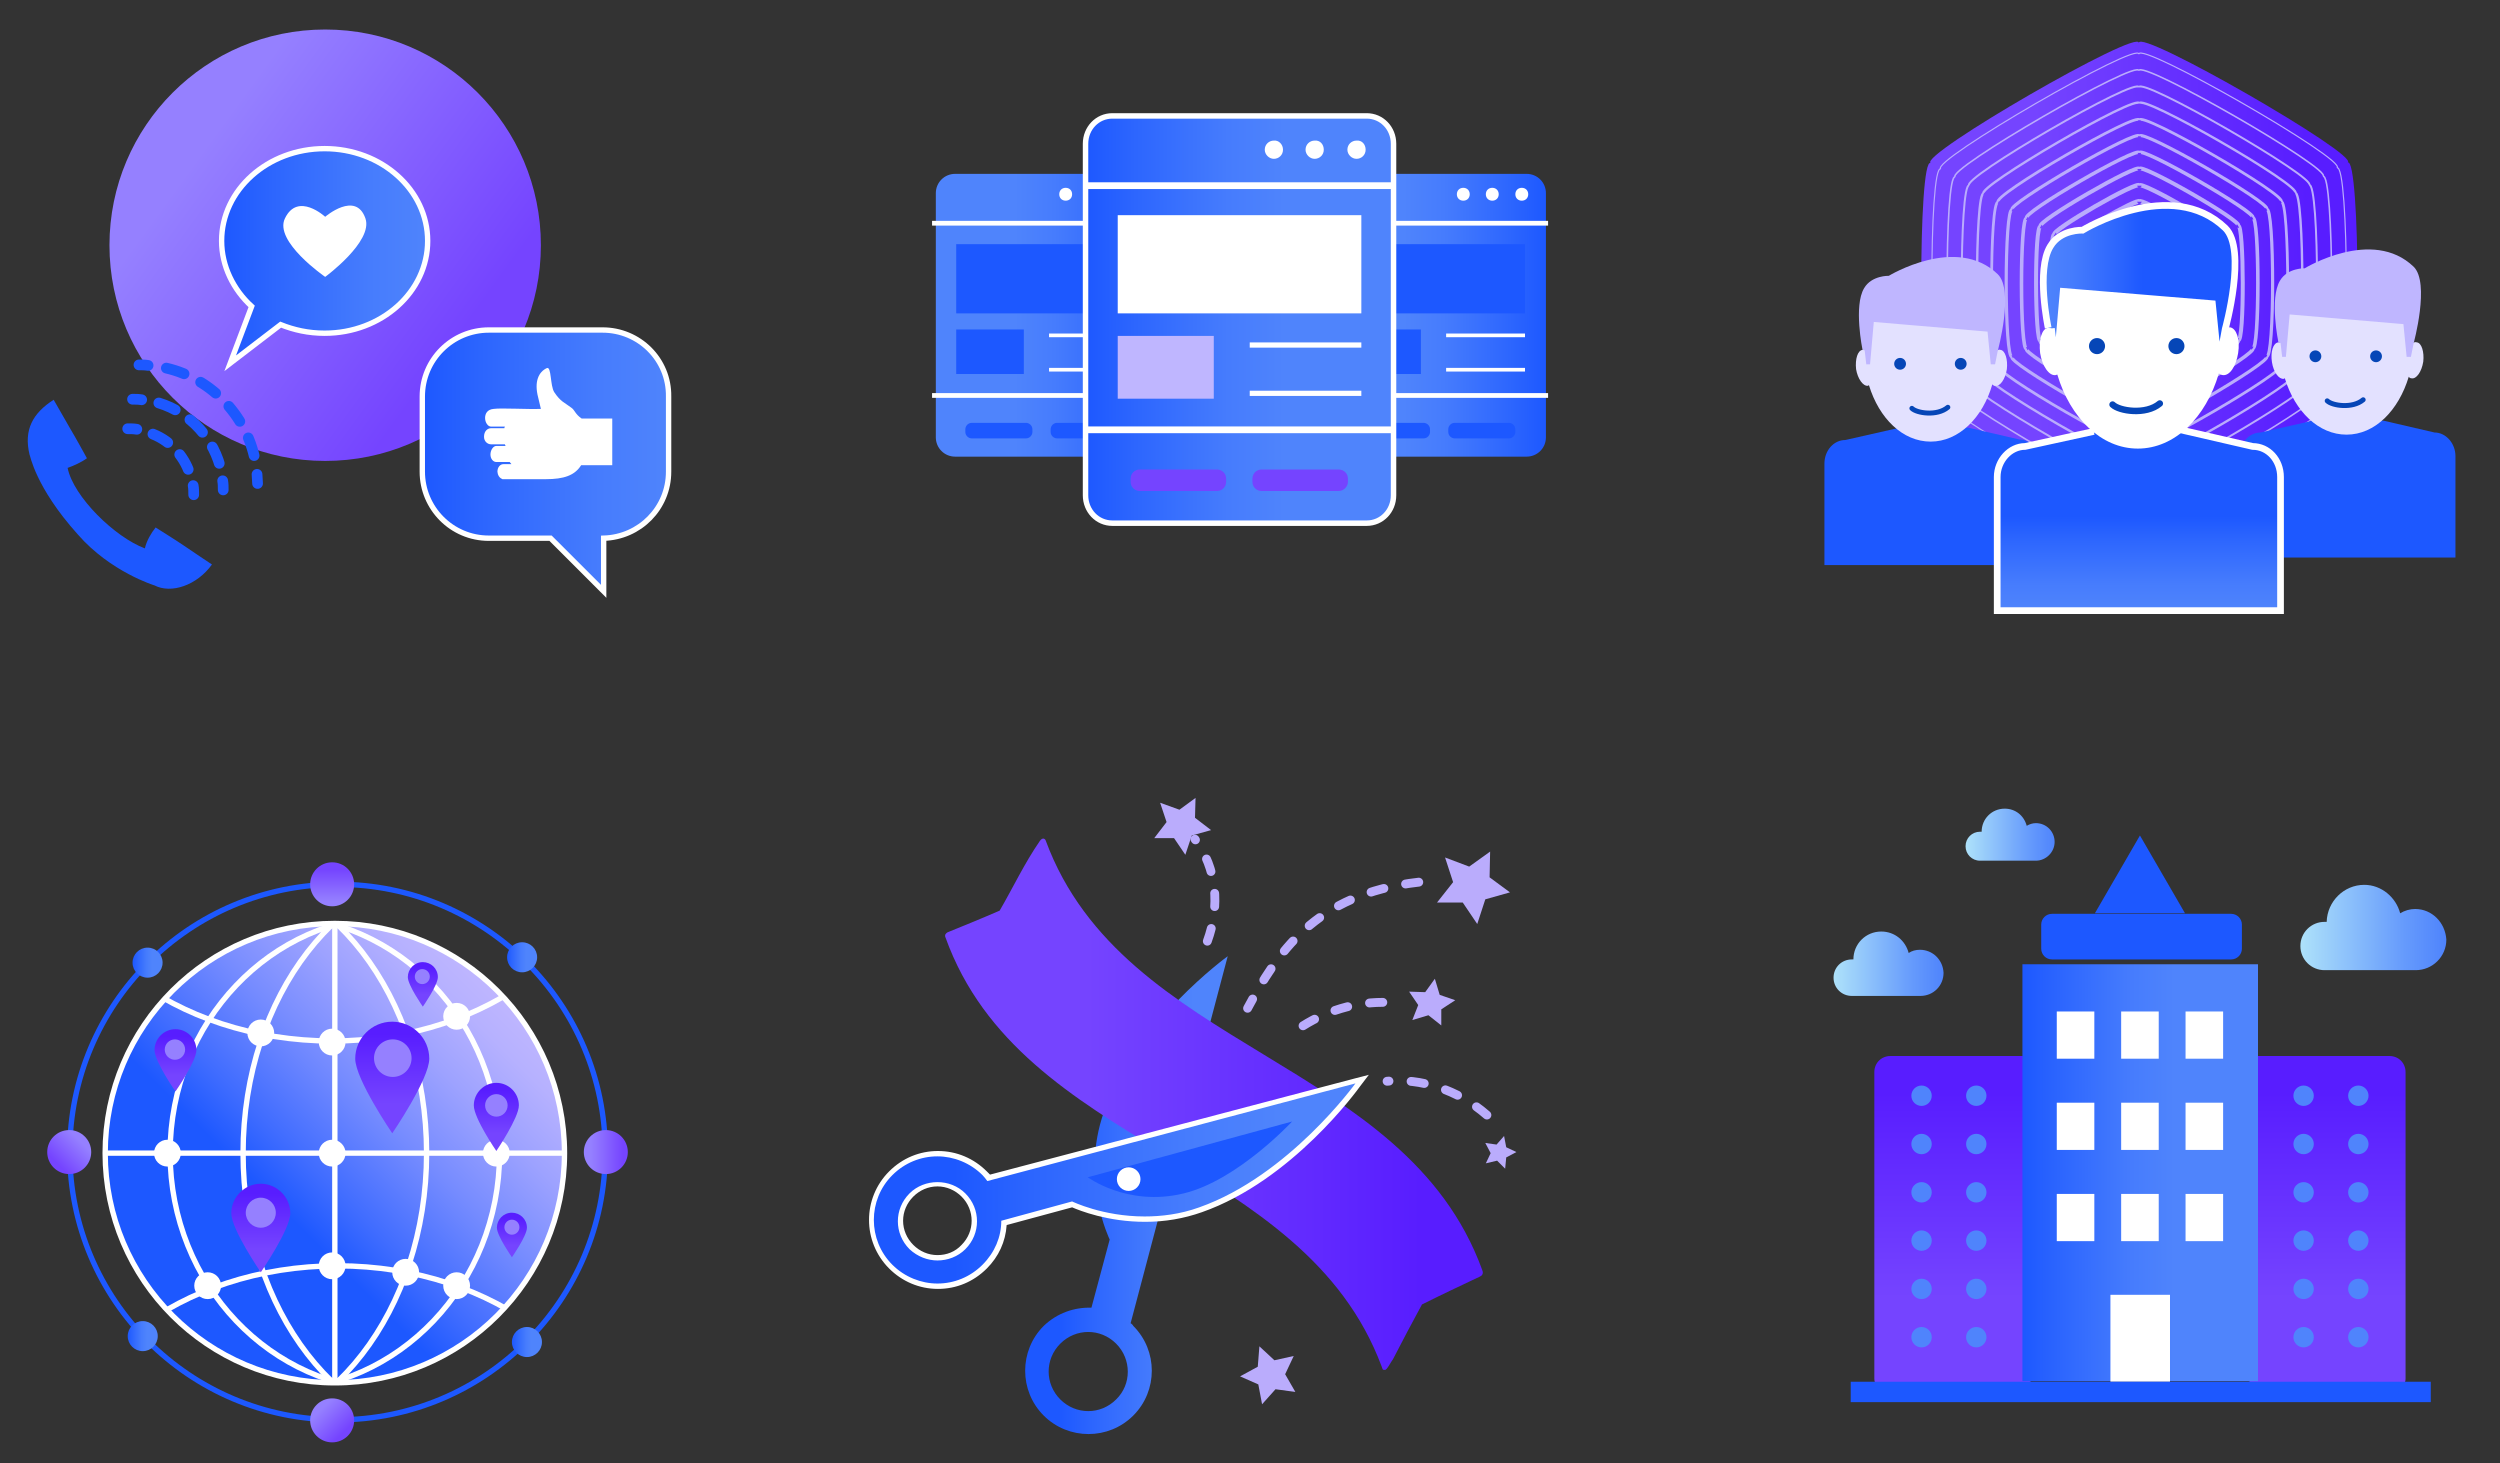 <?xml version="1.0" encoding="utf-8"?>
<!-- Generator: Adobe Illustrator 21.0.0, SVG Export Plug-In . SVG Version: 6.00 Build 0)  -->
<svg version="1.1" id="Layer_1" xmlns="http://www.w3.org/2000/svg" xmlns:xlink="http://www.w3.org/1999/xlink" x="0px" y="0px"
	 viewBox="0 0 465.9 272.7" style="enable-background:new 0 0 465.9 272.7;" xml:space="preserve">
<rect x="0" y="0" width="465.9" height="272.7" fill="#333333" stroke="none"/>
<style type="text/css">
	.st0{fill:url(#SVGID_1_);}
	.st1{fill:url(#SVGID_2_);}
	.st2{fill:none;stroke:#BAACFC;stroke-width:0.889;stroke-miterlimit:10;}
	.st3{fill:none;stroke:#BAACFC;stroke-width:0.815;stroke-miterlimit:10;}
	.st4{fill:none;stroke:#BAACFC;stroke-width:0.741;stroke-miterlimit:10;}
	.st5{fill:none;stroke:#BAACFC;stroke-width:0.666;stroke-miterlimit:10;}
	.st6{fill:none;stroke:#BAACFC;stroke-width:0.592;stroke-miterlimit:10;}
	.st7{fill:none;stroke:#BAACFC;stroke-width:0.518;stroke-miterlimit:10;}
	.st8{fill:none;stroke:#BAACFC;stroke-width:0.444;stroke-miterlimit:10;}
	.st9{fill:none;stroke:#BAACFC;stroke-width:0.369;stroke-miterlimit:10;}
	.st10{fill:none;stroke:#BAACFC;stroke-width:0.295;stroke-miterlimit:10;}
	.st11{fill:none;stroke:#BAACFC;stroke-width:0.221;stroke-miterlimit:10;}
	.st12{fill:#1D58FF;}
	.st13{fill:#E3E1FF;}
	.st14{fill:#0646B7;}
	.st15{fill:none;stroke:#0646B7;stroke-width:0.925;stroke-linecap:round;stroke-miterlimit:10;}
	.st16{fill:#BFB6FF;}
	.st17{fill:url(#SVGID_3_);}
	.st18{fill:none;stroke:#FFFFFF;stroke-width:0.885;stroke-miterlimit:10;}
	.st19{fill:#FFFFFF;}
	.st20{fill:none;stroke:#FFFFFF;stroke-width:0.684;stroke-miterlimit:10;}
	.st21{fill:url(#SVGID_4_);}
	.st22{fill:url(#SVGID_5_);stroke:#FFFFFF;stroke-width:1.249;stroke-miterlimit:10;}
	.st23{fill:none;stroke:#0646B7;stroke-width:1.214;stroke-linecap:round;stroke-miterlimit:10;}
	.st24{fill:url(#SVGID_6_);stroke:#FFFFFF;stroke-width:1.249;stroke-miterlimit:10;}
	.st25{fill:#4F84FC;}
	.st26{fill:url(#SVGID_7_);}
	.st27{fill:url(#SVGID_8_);}
	.st28{fill:url(#SVGID_9_);}
	.st29{fill:url(#SVGID_10_);}
	.st30{fill:url(#SVGID_11_);}
	.st31{fill:url(#SVGID_12_);stroke:#FFFFFF;stroke-width:1.018;stroke-miterlimit:10;}
	.st32{fill:none;stroke:#FFFFFF;stroke-width:1.258;stroke-miterlimit:10;}
	.st33{fill:#7544FF;}
	.st34{fill:none;stroke:#FFFFFF;stroke-width:0.972;stroke-miterlimit:10;}
	.st35{fill:none;stroke:#BAACFC;stroke-width:1.653;stroke-linecap:round;stroke-miterlimit:10;stroke-dasharray:2.479,4.131;}
	.st36{fill:url(#SVGID_13_);}
	.st37{fill:url(#SVGID_14_);}
	.st38{fill:url(#SVGID_15_);}
	.st39{fill:none;stroke:#1D58FF;stroke-miterlimit:10;}
	.st40{fill:url(#SVGID_16_);}
	.st41{fill:url(#SVGID_17_);}
	.st42{fill:url(#SVGID_18_);}
	.st43{fill:url(#SVGID_19_);}
	.st44{fill:url(#SVGID_20_);}
	.st45{fill:url(#SVGID_21_);}
	.st46{fill:url(#SVGID_22_);}
	.st47{fill:url(#SVGID_23_);}
	.st48{fill:url(#SVGID_24_);}
	.st49{fill:url(#SVGID_25_);stroke:#FFFFFF;stroke-miterlimit:10;}
	.st50{fill:url(#SVGID_26_);stroke:#FFFFFF;stroke-miterlimit:10;}
	.st51{fill:none;stroke:#1D58FF;stroke-width:2;stroke-linecap:round;stroke-miterlimit:10;}
	.st52{fill:none;stroke:#1D58FF;stroke-width:2;stroke-linecap:round;stroke-miterlimit:10;stroke-dasharray:3.312,3.312;}
	.st53{fill:none;stroke:#1D58FF;stroke-width:2;stroke-linecap:round;stroke-miterlimit:10;stroke-dasharray:3.181,3.181;}
	.st54{fill:none;stroke:#1D58FF;stroke-width:2;stroke-linecap:round;stroke-miterlimit:10;stroke-dasharray:3.471,3.471;}
	.st55{clip-path:url(#SVGID_29_);fill:none;stroke:#FFFFFF;stroke-miterlimit:10;}
	.st56{clip-path:url(#SVGID_29_);}
	.st57{fill:none;stroke:#FFFFFF;stroke-miterlimit:10;}
	.st58{fill:url(#SVGID_30_);}
	.st59{fill:#9580FF;}
	.st60{fill:url(#SVGID_31_);}
	.st61{fill:url(#SVGID_32_);}
	.st62{fill:url(#SVGID_33_);}
	.st63{fill:url(#SVGID_34_);}
	.st64{fill:url(#SVGID_35_);}
	.st65{fill:#BAACFC;}
</style>
<linearGradient id="SVGID_1_" gradientUnits="userSpaceOnUse" x1="364.525" y1="258.006" x2="364.525" y2="196.794">
	<stop  offset="0.263" style="stop-color:#7544FF"/>
	<stop  offset="0.887" style="stop-color:#581DFF"/>
</linearGradient>
<path class="st0" d="M379.8,254.9c0,1.7-1.3,3-3,3h-24.5c-1.7,0-3,0.7-3-1v-57.1c0-1.7,1.3-3,3-3h24.5c1.7,0,3,1.3,3,3V254.9z"/>
<linearGradient id="SVGID_2_" gradientUnits="userSpaceOnUse" x1="368.547" y1="37.35" x2="449.798" y2="37.35" gradientTransform="matrix(1 -9.400000e-03 9.400000e-03 1 -10.818 19.273)">
	<stop  offset="0.263" style="stop-color:#7544FF"/>
	<stop  offset="0.887" style="stop-color:#581DFF"/>
</linearGradient>
<path class="st1" d="M359.9,75.2c-2.4,1.4-2.5-46.2-0.1-44.8C357.4,29,398.6,5.2,398.6,8c0-2.8,41.3,21,38.9,22.3
	c2.4-1.4,2.5,46.2,0.1,44.8c2.4,1.4-38.8,25.2-38.8,22.5C398.8,100.4,357.5,76.6,359.9,75.2z"/>
<g>
	<g>
		<g>
			<path class="st2" d="M385.6,60.4c-0.8,0.5-0.8-15.6,0-15.2c-0.8-0.5,13.1-8.5,13.1-7.6c0-0.9,13.9,7.1,13.1,7.6
				c0.8-0.5,0.8,15.6,0,15.2c0.8,0.5-13.1,8.5-13.1,7.6C398.7,68.9,384.8,60.8,385.6,60.4z"/>
		</g>
		<g>
			<path class="st3" d="M398.7,34.6c0-1.1,16.8,8.5,15.8,9.1c1-0.6,1,18.8,0,18.2c1,0.6-15.7,10.3-15.8,9.1c0,1.1-16.8-8.5-15.8-9.1
				c-1,0.6-1-18.8,0-18.2C381.9,43.1,398.7,33.4,398.7,34.6z"/>
		</g>
		<g>
			<path class="st4" d="M398.7,31.5c0-1.3,19.6,9.9,18.4,10.6c1.1-0.7,1.2,21.9,0,21.3c1.1,0.7-18.4,12-18.4,10.7
				c0,1.3-19.6-9.9-18.4-10.6c-1.1,0.7-1.2-21.9,0-21.3C379.1,41.5,398.7,30.2,398.7,31.5z"/>
		</g>
		<g>
			<path class="st5" d="M398.7,28.5c0-1.5,22.4,11.4,21.1,12.1c1.3-0.8,1.3,25.1,0,24.3c1.3,0.8-21,13.7-21,12.2
				c0,1.5-22.4-11.4-21.1-12.1c-1.3,0.8-1.3-25.1,0-24.3C376.3,39.9,398.7,27,398.7,28.5z"/>
		</g>
		<g>
			<path class="st6" d="M398.7,25.4c0-1.7,25.2,12.8,23.7,13.6c1.5-0.8,1.5,28.2,0,27.4c1.5,0.8-23.7,15.4-23.7,13.7
				c0,1.7-25.2-12.8-23.7-13.6c-1.5,0.8-1.5-28.2,0-27.4C373.5,38.3,398.7,23.7,398.7,25.4z"/>
		</g>
		<g>
			<path class="st7" d="M398.7,22.4c0-1.9,28,14.2,26.4,15.2c1.6-0.9,1.7,31.3,0,30.4c1.6,0.9-26.3,17.1-26.3,15.3
				c0,1.9-28-14.2-26.4-15.2c-1.6,0.9-1.7-31.3,0-30.4C370.7,36.7,398.7,20.5,398.7,22.4z"/>
		</g>
		<g>
			<path class="st8" d="M398.7,19.3c0-2.1,30.8,15.6,29,16.7c1.8-1,1.8,34.5,0.1,33.5c1.8,1-28.9,18.9-29,16.8
				c0,2.1-30.8-15.7-29-16.7c-1.8,1-1.8-34.5-0.1-33.5C367.9,35.1,398.6,17.2,398.7,19.3z"/>
		</g>
		<g>
			<path class="st9" d="M398.6,16.3c0-2.3,33.6,17.1,31.7,18.2c2-1.1,2,37.6,0.1,36.5c2,1.1-31.6,20.6-31.6,18.3
				c0,2.3-33.6-17.1-31.7-18.2c-2,1.1-2-37.6-0.1-36.5C365.1,33.4,398.6,14,398.6,16.3z"/>
		</g>
		<g>
			<path class="st10" d="M398.6,13.2c0-2.4,36.4,18.5,34.3,19.7c2.1-1.2,2.2,40.8,0.1,39.6c2.1,1.2-34.2,22.3-34.2,19.8
				c0,2.4-36.4-18.5-34.3-19.7c-2.1,1.2-2.2-40.8-0.1-39.6C362.3,31.8,398.6,10.8,398.6,13.2z"/>
		</g>
		<g>
			<path class="st11" d="M361.8,74.1c-2.3,1.3-2.4-43.9-0.1-42.6c-2.3-1.3,36.9-24,36.9-21.4c0-2.6,39.2,19.9,36.9,21.2
				c2.3-1.3,2.4,43.9,0.1,42.6c2.3,1.3-36.9,24-36.9,21.4C398.8,98,359.5,75.5,361.8,74.1z"/>
		</g>
	</g>
</g>
<g>
	<path class="st12" d="M431,78.4l-9.7,2.2c-2.2,0-3.9,2-3.9,4.4v18.9h40.2V85c0-2.4-1.8-4.4-3.9-4.4l-9.5-2.2"/>
	<g>
		<path class="st13" d="M424.6,63.8c0.1,0,0.3,0,0.4,0c0.1-9.2,5.6-15.4,12.4-15.4c6.8,0,12.3,6.3,12.3,15.5
			c0.2-0.1,0.4-0.2,0.7-0.1c0.9,0.1,1.4,1.8,1.2,3.6c-0.3,1.9-1.3,3.3-2.2,3.1c-0.2,0-0.4-0.1-0.5-0.3C447,76.5,442.6,81,437.3,81
			c-5.2,0-9.6-4.3-11.5-10.5c-0.1,0-0.2,0.1-0.2,0.1c-0.9,0.1-1.9-1.2-2.2-3.1C423.1,65.6,423.6,63.9,424.6,63.8z"/>
		<ellipse class="st14" cx="442.8" cy="66.4" rx="1.1" ry="1.1"/>
		<ellipse class="st14" cx="431.5" cy="66.4" rx="1.1" ry="1.1"/>
		<path class="st15" d="M440.4,74.5c-2,1.7-5.8,1.1-6.7,0.2"/>
		<path class="st16" d="M424.6,63.8c0,0-1.7-8.2,0.3-11.5c1.4-2.4,4.6-2.3,4.6-2.3s12.6-7.7,20.3-0.3c3.1,3,0,14.3,0,14.3l-0.5,2.5
			h-0.8l-0.6-6.1l-21.2-1.8l-0.7,7.9h-0.7l-0.3-2.6"/>
	</g>
</g>
<g>
	<path class="st12" d="M353.6,79.8l-9.7,2.2c-2.2,0-3.9,2-3.9,4.4v18.9h40.2V86.3c0-2.4-1.8-4.4-3.9-4.4l-9.5-2.2"/>
	<g>
		<path class="st13" d="M347.1,65.2c0.1,0,0.3,0,0.4,0c0.1-9.2,5.6-15.4,12.4-15.4c6.8,0,12.3,6.3,12.3,15.5
			c0.2-0.1,0.4-0.2,0.6-0.1c0.9,0.1,1.4,1.8,1.2,3.6c-0.3,1.9-1.3,3.3-2.2,3.1c-0.2,0-0.4-0.1-0.5-0.3c-1.8,6.3-6.3,10.7-11.5,10.7
			c-5.2,0-9.6-4.3-11.5-10.5c-0.1,0-0.2,0.1-0.2,0.1c-0.9,0.1-1.9-1.3-2.2-3.1C345.7,66.9,346.2,65.3,347.1,65.2z"/>
		<ellipse class="st14" cx="365.4" cy="67.8" rx="1.1" ry="1.1"/>
		<circle class="st14" cx="354.1" cy="67.8" r="1.1"/>
		<path class="st15" d="M363,75.9c-2,1.7-5.8,1.1-6.7,0.2"/>
		<path class="st16" d="M347.1,65.2c0,0-1.7-8.2,0.3-11.5c1.4-2.4,4.6-2.3,4.6-2.3s12.6-7.7,20.3-0.3c3.1,3,0,14.3,0,14.3l-0.5,2.5
			H371l-0.6-6.1l-21.2-1.8l-0.7,7.9h-0.7l-0.3-2.6"/>
	</g>
</g>
<g>
	<linearGradient id="SVGID_3_" gradientUnits="userSpaceOnUse" x1="174.382" y1="58.722" x2="215.651" y2="58.722">
		<stop  offset="0.355" style="stop-color:#4F84FC"/>
		<stop  offset="0.537" style="stop-color:#467CFD"/>
		<stop  offset="0.836" style="stop-color:#2D66FE"/>
		<stop  offset="1" style="stop-color:#1D58FF"/>
	</linearGradient>
	<path class="st17" d="M215.7,81.5c0,2-1.6,3.6-3.6,3.6H178c-2,0-3.6-1.6-3.6-3.6V36c0-2,1.6-3.6,3.6-3.6h34.1c2,0,3.6,1.6,3.6,3.6
		V81.5z"/>
	<line class="st18" x1="173.7" y1="41.6" x2="214.4" y2="41.6"/>
	<line class="st18" x1="214.4" y1="73.7" x2="173.7" y2="73.7"/>
	<path class="st12" d="M192.4,80.5c0,0.6-0.5,1.2-1.2,1.2h-10.1c-0.6,0-1.2-0.5-1.2-1.2V80c0-0.6,0.5-1.2,1.2-1.2h10.1
		c0.6,0,1.2,0.5,1.2,1.2V80.5z"/>
	<path class="st12" d="M208.3,80.5c0,0.6-0.5,1.2-1.2,1.2H197c-0.6,0-1.2-0.5-1.2-1.2V80c0-0.6,0.5-1.2,1.2-1.2h10.1
		c0.6,0,1.2,0.5,1.2,1.2V80.5z"/>
	<path class="st19" d="M210.7,36.2c0,0.7-0.5,1.2-1.2,1.2c-0.7,0-1.2-0.5-1.2-1.2c0-0.7,0.5-1.2,1.2-1.2
		C210.2,35,210.7,35.5,210.7,36.2"/>
	<path class="st19" d="M205.2,36.2c0,0.7-0.5,1.2-1.2,1.2c-0.7,0-1.2-0.5-1.2-1.2c0-0.7,0.5-1.2,1.2-1.2
		C204.7,35,205.2,35.5,205.2,36.2"/>
	<path class="st19" d="M199.8,36.2c0,0.7-0.5,1.2-1.2,1.2c-0.7,0-1.2-0.5-1.2-1.2c0-0.7,0.5-1.2,1.2-1.2
		C199.3,35,199.8,35.5,199.8,36.2"/>
	<line class="st20" x1="195.5" y1="62.5" x2="210.1" y2="62.5"/>
	<line class="st20" x1="195.5" y1="68.9" x2="210.1" y2="68.9"/>
	<rect x="178.2" y="45.5" class="st12" width="32" height="12.9"/>
	<rect x="178.2" y="61.4" class="st12" width="12.6" height="8.3"/>
</g>
<g>
	<linearGradient id="SVGID_4_" gradientUnits="userSpaceOnUse" x1="246.864" y1="58.722" x2="288.133" y2="58.722">
		<stop  offset="0.355" style="stop-color:#4F84FC"/>
		<stop  offset="0.537" style="stop-color:#467CFD"/>
		<stop  offset="0.836" style="stop-color:#2D66FE"/>
		<stop  offset="1" style="stop-color:#1D58FF"/>
	</linearGradient>
	<path class="st21" d="M288.1,81.5c0,2-1.6,3.6-3.6,3.6h-34.1c-2,0-3.6-1.6-3.6-3.6V36c0-2,1.6-3.6,3.6-3.6h34.1
		c2,0,3.6,1.6,3.6,3.6V81.5z"/>
	<line class="st18" x1="247.7" y1="41.6" x2="288.5" y2="41.6"/>
	<line class="st18" x1="288.5" y1="73.7" x2="247.7" y2="73.7"/>
	<path class="st12" d="M266.5,80.5c0,0.6-0.5,1.2-1.2,1.2h-10.1c-0.6,0-1.2-0.5-1.2-1.2V80c0-0.6,0.5-1.2,1.2-1.2h10.1
		c0.6,0,1.2,0.5,1.2,1.2V80.5z"/>
	<path class="st12" d="M282.4,80.5c0,0.6-0.5,1.2-1.2,1.2h-10.1c-0.6,0-1.2-0.5-1.2-1.2V80c0-0.6,0.5-1.2,1.2-1.2h10.1
		c0.6,0,1.2,0.5,1.2,1.2V80.5z"/>
	<path class="st19" d="M284.8,36.2c0,0.7-0.5,1.2-1.2,1.2c-0.7,0-1.2-0.5-1.2-1.2c0-0.7,0.5-1.2,1.2-1.2
		C284.3,35,284.8,35.5,284.8,36.2"/>
	<path class="st19" d="M279.3,36.2c0,0.7-0.5,1.2-1.2,1.2c-0.7,0-1.2-0.5-1.2-1.2c0-0.7,0.5-1.2,1.2-1.2
		C278.8,35,279.3,35.5,279.3,36.2"/>
	<path class="st19" d="M273.9,36.2c0,0.7-0.5,1.2-1.2,1.2c-0.7,0-1.2-0.5-1.2-1.2c0-0.7,0.5-1.2,1.2-1.2
		C273.4,35,273.9,35.5,273.9,36.2"/>
	<line class="st20" x1="269.5" y1="62.5" x2="284.2" y2="62.5"/>
	<line class="st20" x1="269.5" y1="68.9" x2="284.2" y2="68.9"/>
	<rect x="252.2" y="45.5" class="st12" width="32" height="12.9"/>
	<rect x="252.2" y="61.4" class="st12" width="12.6" height="8.3"/>
</g>
<linearGradient id="SVGID_5_" gradientUnits="userSpaceOnUse" x1="398.697" y1="113.749" x2="398.697" y2="79.814">
	<stop  offset="0" style="stop-color:#4F84FC"/>
	<stop  offset="0.146" style="stop-color:#467CFD"/>
	<stop  offset="0.385" style="stop-color:#2D66FE"/>
	<stop  offset="0.516" style="stop-color:#1D58FF"/>
</linearGradient>
<path class="st22" d="M390.2,80.4l-12.8,2.8c-2.8,0-5.2,2.6-5.2,5.7v24.9h52.8V88.9c0-3.2-2.3-5.7-5.2-5.7l-14.3-3.3"/>
<g>
	<path class="st19" d="M381.7,61.1c0.2,0,0.4,0,0.5,0c0.2-12,7.4-20.3,16.3-20.3c8.9,0,16.1,8.3,16.2,20.4c0.3-0.2,0.6-0.2,0.9-0.2
		c1.2,0.2,1.9,2.3,1.5,4.8c-0.4,2.5-1.6,4.3-2.9,4.1c-0.2,0-0.5-0.2-0.7-0.3c-2.4,8.2-8.2,14-15.1,14c-6.8,0-12.6-5.7-15-13.8
		c-0.1,0-0.2,0.1-0.3,0.1c-1.2,0.2-2.5-1.6-2.9-4.1C379.9,63.4,380.5,61.2,381.7,61.1z"/>
	<ellipse class="st14" cx="405.6" cy="64.5" rx="1.5" ry="1.5"/>
	<circle class="st14" cx="390.8" cy="64.5" r="1.5"/>
	<path class="st23" d="M402.5,75.2c-2.6,2.2-7.6,1.4-8.8,0.2"/>
	<linearGradient id="SVGID_6_" gradientUnits="userSpaceOnUse" x1="380.833" y1="51.4" x2="416.578" y2="51.4">
		<stop  offset="0" style="stop-color:#4F84FC"/>
		<stop  offset="0.146" style="stop-color:#467CFD"/>
		<stop  offset="0.385" style="stop-color:#2D66FE"/>
		<stop  offset="0.516" style="stop-color:#1D58FF"/>
	</linearGradient>
	<path class="st24" d="M381.7,61.1c0,0-2.3-10.8,0.4-15.2c1.9-3.2,6-3,6-3s16.5-10.1,26.6-0.4c4.1,4,0,18.8,0,18.8l-0.6,3.3h-1
		l-0.8-8l-27.8-2.3l-0.9,10.3h-0.9l-0.4-3.4"/>
</g>
<g>
	<g>
		<ellipse class="st25" cx="358.1" cy="249.2" rx="1.9" ry="1.9"/>
		<circle class="st25" cx="358.1" cy="240.2" r="1.9"/>
		<circle class="st25" cx="358.1" cy="231.2" r="1.9"/>
		<circle class="st25" cx="358.1" cy="222.2" r="1.9"/>
		<circle class="st25" cx="358.1" cy="213.2" r="1.9"/>
		<ellipse class="st25" cx="358.1" cy="204.2" rx="1.9" ry="1.9"/>
	</g>
	<g>
		<circle class="st25" cx="368.3" cy="249.2" r="1.9"/>
		<circle class="st25" cx="368.3" cy="240.2" r="1.9"/>
		<circle class="st25" cx="368.3" cy="231.2" r="1.9"/>
		<circle class="st25" cx="368.3" cy="222.2" r="1.9"/>
		<circle class="st25" cx="368.3" cy="213.2" r="1.9"/>
		<circle class="st25" cx="368.3" cy="204.2" r="1.9"/>
	</g>
</g>
<linearGradient id="SVGID_7_" gradientUnits="userSpaceOnUse" x1="441.966" y1="258.006" x2="441.966" y2="196.794" gradientTransform="matrix(-1 0 0 1 875.046 0)">
	<stop  offset="0.263" style="stop-color:#7544FF"/>
	<stop  offset="0.887" style="stop-color:#581DFF"/>
</linearGradient>
<path class="st26" d="M417.8,254.9c0,1.7,1.3,3,3,3h24.5c1.7,0,3,0.7,3-1v-57.1c0-1.7-1.3-3-3-3h-24.5c-1.7,0-3,1.3-3,3V254.9z"/>
<g>
	<g>
		<ellipse class="st25" cx="439.5" cy="249.2" rx="1.9" ry="1.9"/>
		<circle class="st25" cx="439.5" cy="240.2" r="1.9"/>
		<circle class="st25" cx="439.5" cy="231.2" r="1.9"/>
		<circle class="st25" cx="439.5" cy="222.2" r="1.9"/>
		<circle class="st25" cx="439.5" cy="213.2" r="1.9"/>
		<ellipse class="st25" cx="439.5" cy="204.2" rx="1.9" ry="1.9"/>
	</g>
	<g>
		<circle class="st25" cx="429.3" cy="249.2" r="1.9"/>
		<circle class="st25" cx="429.3" cy="240.2" r="1.9"/>
		<circle class="st25" cx="429.3" cy="231.2" r="1.9"/>
		<circle class="st25" cx="429.3" cy="222.2" r="1.9"/>
		<circle class="st25" cx="429.3" cy="213.2" r="1.9"/>
		<circle class="st25" cx="429.3" cy="204.2" r="1.9"/>
	</g>
</g>
<linearGradient id="SVGID_8_" gradientUnits="userSpaceOnUse" x1="376.874" y1="218.609" x2="420.784" y2="218.609">
	<stop  offset="0" style="stop-color:#1D58FF"/>
	<stop  offset="0.164" style="stop-color:#2D66FE"/>
	<stop  offset="0.463" style="stop-color:#467CFD"/>
	<stop  offset="0.645" style="stop-color:#4F84FC"/>
</linearGradient>
<rect x="376.9" y="179.7" class="st27" width="43.9" height="77.7"/>
<polyline class="st19" points="393.3,257.5 393.3,241.3 404.4,241.3 404.4,257.5 "/>
<g>
	<rect x="383.3" y="188.5" class="st19" width="7" height="8.8"/>
	<rect x="395.3" y="188.5" class="st19" width="7" height="8.8"/>
	<rect x="407.3" y="188.5" class="st19" width="7" height="8.8"/>
	<rect x="383.3" y="205.5" class="st19" width="7" height="8.8"/>
	<rect x="395.3" y="205.5" class="st19" width="7" height="8.8"/>
	<rect x="407.3" y="205.5" class="st19" width="7" height="8.8"/>
	<rect x="383.3" y="222.5" class="st19" width="7" height="8.8"/>
	<rect x="395.3" y="222.5" class="st19" width="7" height="8.8"/>
	<rect x="407.3" y="222.5" class="st19" width="7" height="8.8"/>
</g>
<polygon class="st12" points="390.4,170.2 398.8,155.7 407.2,170.2 "/>
<rect x="344.9" y="257.5" class="st12" width="108.1" height="3.8"/>
<linearGradient id="SVGID_9_" gradientUnits="userSpaceOnUse" x1="428.629" y1="172.81" x2="455.72" y2="172.81">
	<stop  offset="0" style="stop-color:#AEE2FA"/>
	<stop  offset="0.108" style="stop-color:#A3D7FA"/>
	<stop  offset="0.712" style="stop-color:#669BFC"/>
	<stop  offset="1" style="stop-color:#4F84FC"/>
</linearGradient>
<path class="st28" d="M450.1,169.4c-1,0-2,0.3-2.8,0.8c-0.8-3-3.5-5.3-6.7-5.3c-3.8,0-6.9,3.1-7,6.9c-0.1,0-0.3,0-0.4,0
	c-2.5,0-4.5,2-4.5,4.5c0,2.5,2,4.5,4.5,4.5c1.8,0,14.6,0,17,0c3.1,0,5.7-2.5,5.7-5.7C455.7,171.9,453.2,169.4,450.1,169.4z"/>
<linearGradient id="SVGID_10_" gradientUnits="userSpaceOnUse" x1="341.692" y1="179.614" x2="362.086" y2="179.614">
	<stop  offset="0" style="stop-color:#AEE2FA"/>
	<stop  offset="0.108" style="stop-color:#A3D7FA"/>
	<stop  offset="0.712" style="stop-color:#669BFC"/>
	<stop  offset="1" style="stop-color:#4F84FC"/>
</linearGradient>
<path class="st29" d="M357.8,177c-0.8,0-1.5,0.2-2.1,0.6c-0.6-2.3-2.6-4-5.1-4c-2.9,0-5.2,2.3-5.2,5.2c-0.1,0-0.2,0-0.3,0
	c-1.9,0-3.4,1.5-3.4,3.4s1.5,3.4,3.4,3.4c1.4,0,11,0,12.8,0c2.4,0,4.3-1.9,4.3-4.3C362.1,178.9,360.2,177,357.8,177z"/>
<linearGradient id="SVGID_11_" gradientUnits="userSpaceOnUse" x1="366.267" y1="155.532" x2="382.913" y2="155.532">
	<stop  offset="0" style="stop-color:#AEE2FA"/>
	<stop  offset="0.108" style="stop-color:#A3D7FA"/>
	<stop  offset="0.712" style="stop-color:#669BFC"/>
	<stop  offset="1" style="stop-color:#4F84FC"/>
</linearGradient>
<path class="st30" d="M379.4,153.4c-0.6,0-1.2,0.2-1.7,0.5c-0.5-1.9-2.1-3.2-4.1-3.2c-2.4,0-4.3,1.9-4.3,4.3c-0.1,0-0.2,0-0.3,0
	c-1.5,0-2.7,1.2-2.7,2.7c0,1.5,1.2,2.7,2.7,2.7c1.1,0,9,0,10.4,0c1.9,0,3.5-1.6,3.5-3.5C382.9,155,381.4,153.4,379.4,153.4z"/>
<linearGradient id="SVGID_12_" gradientUnits="userSpaceOnUse" x1="202.307" y1="59.555" x2="259.676" y2="59.555">
	<stop  offset="0" style="stop-color:#1D58FF"/>
	<stop  offset="0.164" style="stop-color:#2D66FE"/>
	<stop  offset="0.463" style="stop-color:#467CFD"/>
	<stop  offset="0.645" style="stop-color:#4F84FC"/>
</linearGradient>
<path class="st31" d="M259.7,92.3c0,2.9-2.2,5.2-5,5.2h-47.4c-2.8,0-5-2.3-5-5.2V26.8c0-2.9,2.2-5.2,5-5.2h47.4c2.8,0,5,2.3,5,5.2
	V92.3z"/>
<line class="st32" x1="201.9" y1="34.6" x2="259.7" y2="34.6"/>
<line class="st32" x1="259.7" y1="80.1" x2="201.9" y2="80.1"/>
<path class="st33" d="M228.5,89.8c0,0.9-0.7,1.7-1.7,1.7h-14.4c-0.9,0-1.7-0.7-1.7-1.7v-0.6c0-0.9,0.7-1.7,1.7-1.7h14.4
	c0.9,0,1.7,0.7,1.7,1.7V89.8z"/>
<path class="st33" d="M251.2,89.8c0,0.9-0.8,1.7-1.7,1.7h-14.4c-0.9,0-1.7-0.7-1.7-1.7v-0.6c0-0.9,0.7-1.7,1.7-1.7h14.4
	c0.9,0,1.7,0.7,1.7,1.7V89.8z"/>
<path class="st19" d="M254.5,27.9c0,1-0.8,1.7-1.7,1.7c-0.9,0-1.7-0.8-1.7-1.7c0-1,0.8-1.7,1.7-1.7
	C253.8,26.1,254.5,26.9,254.5,27.9"/>
<path class="st19" d="M246.7,27.9c0,1-0.8,1.7-1.7,1.7c-0.9,0-1.7-0.8-1.7-1.7c0-1,0.8-1.7,1.7-1.7C246,26.1,246.7,26.9,246.7,27.9"
	/>
<path class="st19" d="M239.1,27.9c0,1-0.8,1.7-1.7,1.7c-0.9,0-1.7-0.8-1.7-1.7c0-1,0.8-1.7,1.7-1.7
	C238.3,26.1,239.1,26.9,239.1,27.9"/>
<line class="st34" x1="232.9" y1="64.3" x2="253.7" y2="64.3"/>
<line class="st34" x1="232.9" y1="73.3" x2="253.7" y2="73.3"/>
<rect x="208.3" y="40.1" class="st19" width="45.4" height="18.3"/>
<rect x="208.3" y="62.6" class="st16" width="17.9" height="11.7"/>
<path class="st12" d="M417.8,176.8c0,1.1-0.9,2-2,2h-33.4c-1.1,0-2-0.9-2-2v-4.5c0-1.1,0.9-2,2-2h33.4c1.1,0,2,0.9,2,2V176.8z"/>
<path class="st35" d="M277.1,207.8c-5.5-4.8-12.4-6.9-18.6-6.3"/>
<path class="st35" d="M225,175.4c2.4-6.5,1.8-13.6-2.3-19"/>
<path class="st35" d="M257.7,186.8c-6.1,0-12,2.1-16.8,5.7"/>
<path class="st35" d="M264.4,164.4c-19.5,2.2-26.5,13.5-31.9,23.5"/>
<linearGradient id="SVGID_13_" gradientUnits="userSpaceOnUse" x1="191.028" y1="222.673" x2="228.808" y2="222.673">
	<stop  offset="0.167" style="stop-color:#1D58FF"/>
	<stop  offset="0.336" style="stop-color:#2D66FE"/>
	<stop  offset="0.645" style="stop-color:#467CFD"/>
	<stop  offset="0.833" style="stop-color:#4F84FC"/>
</linearGradient>
<path class="st36" d="M210.7,246.6l18.1-68.4c0,0-17.2,12.4-23.1,29.1c-4.4,12.5,1.1,23.7,1.1,23.7l-3.4,12.7
	c-3.2-0.1-6.4,1-8.9,3.4c-4.6,4.6-4.6,12.1,0,16.7c4.6,4.6,12.1,4.6,16.7,0c4.6-4.6,4.6-12.1,0-16.7
	C211.1,246.9,210.9,246.7,210.7,246.6z M208,260.8c-2.9,2.9-7.5,2.9-10.4,0c-2.9-2.9-2.9-7.5,0-10.4c2.9-2.9,7.5-2.9,10.4,0
	C210.9,253.3,210.9,258,208,260.8z"/>
<linearGradient id="SVGID_14_" gradientUnits="userSpaceOnUse" x1="176.086" y1="205.775" x2="276.27" y2="205.775">
	<stop  offset="0.263" style="stop-color:#7544FF"/>
	<stop  offset="0.887" style="stop-color:#581DFF"/>
</linearGradient>
<path class="st37" d="M258.1,255.3c-0.5,0-0.4-0.1-0.6-0.6c-14.6-39.2-67.1-40.5-81.3-80c-0.1-0.2-0.1-0.4,0-0.6
	c0.1-0.1,0.2-0.3,0.5-0.4c3.2-1.3,6.4-2.6,9.6-4c2.5-4.3,4.6-8.8,7.5-13c0.5-0.7,1-0.4,1.1,0c14.5,39.2,66.9,40.5,81.3,79.9
	c0.1,0.3,0.2,0.5,0.1,0.8c-0.1,0.3-0.3,0.4-0.5,0.5c-3.6,1.7-7.2,3.4-10.8,5.2c-2,3.7-3.4,6.3-5.4,10.2
	C259.2,253.8,258.5,255.3,258.1,255.3z"/>
<g>
	<linearGradient id="SVGID_15_" gradientUnits="userSpaceOnUse" x1="162.479" y1="220.382" x2="253.838" y2="220.382">
		<stop  offset="0.167" style="stop-color:#1D58FF"/>
		<stop  offset="0.336" style="stop-color:#2D66FE"/>
		<stop  offset="0.645" style="stop-color:#467CFD"/>
		<stop  offset="0.833" style="stop-color:#4F84FC"/>
	</linearGradient>
	<path class="st38" d="M174.8,239.7c-3.3,0-6.4-1.3-8.7-3.6c-2.3-2.3-3.6-5.4-3.6-8.7c0-3.3,1.3-6.4,3.6-8.7
		c2.3-2.3,5.4-3.6,8.7-3.6c3.3,0,6.4,1.3,8.7,3.6c0.2,0.2,0.5,0.5,0.8,0.9l69.5-18.4l-0.8,1.1c-0.1,0.2-12.7,17.4-29.3,23.3
		c-3.3,1.2-6.8,1.8-10.4,1.8c-7.2,0-12.5-2.3-13.5-2.8l-12.7,3.4c-0.1,3.1-1.4,6-3.6,8.1C181.2,238.4,178.1,239.7,174.8,239.7z
		 M174.7,220.8c-1.8,0-3.5,0.7-4.8,2c-1.3,1.3-2,3-2,4.8c0,1.8,0.7,3.5,2,4.8c1.3,1.3,3,2,4.8,2c1.8,0,3.5-0.7,4.8-2
		c2.7-2.7,2.7-7,0-9.7C178.3,221.5,176.6,220.8,174.7,220.8z"/>
	<path class="st19" d="M252.6,201.9c0,0-12.4,17.2-29.1,23.1c-3.6,1.3-7.1,1.7-10.2,1.7c-7.8,0-13.5-2.8-13.5-2.8l-13.2,3.6
		c0,3-1.2,5.9-3.5,8.2c-2.3,2.3-5.3,3.5-8.4,3.5c-3,0-6.1-1.2-8.4-3.5c-4.6-4.6-4.6-12.1,0-16.7c2.3-2.3,5.3-3.5,8.4-3.5
		c3,0,6.1,1.2,8.4,3.5c0.3,0.3,0.6,0.7,0.9,1.1L252.6,201.9 M174.7,234.9c1.9,0,3.8-0.7,5.2-2.1c2.9-2.9,2.9-7.5,0-10.4
		c-1.4-1.4-3.3-2.1-5.2-2.1c-1.9,0-3.8,0.7-5.2,2.1c-2.9,2.9-2.9,7.5,0,10.4C171,234.2,172.9,234.9,174.7,234.9 M255.1,200.3
		l-2.7,0.7l-67.9,17.9c-0.2-0.2-0.4-0.4-0.6-0.6c-2.4-2.4-5.6-3.8-9.1-3.8c-3.4,0-6.6,1.3-9.1,3.8c-5,5-5,13.1,0,18.1
		c2.4,2.4,5.6,3.8,9.1,3.8c3.4,0,6.6-1.3,9.1-3.8c2.2-2.2,3.5-5,3.7-8.1l12.2-3.3c1.4,0.6,6.6,2.7,13.6,2.7c3.7,0,7.2-0.6,10.6-1.8
		c16.8-5.9,29-22.8,29.5-23.5L255.1,200.3L255.1,200.3z M174.7,233.9c-1.7,0-3.3-0.7-4.5-1.9c-1.2-1.2-1.9-2.8-1.9-4.5
		c0-1.7,0.7-3.3,1.9-4.5c1.2-1.2,2.8-1.9,4.5-1.9c1.7,0,3.3,0.7,4.5,1.9c2.5,2.5,2.5,6.5,0,9C178,233.3,176.4,233.9,174.7,233.9
		L174.7,233.9z"/>
</g>
<g>
	<circle class="st39" cx="62.9" cy="214.7" r="49.9"/>
	<g>
		
			<linearGradient id="SVGID_16_" gradientUnits="userSpaceOnUse" x1="1474.747" y1="-1488.352" x2="1480.503" y2="-1494.108" gradientTransform="matrix(0.707 -0.707 0.707 0.707 71.559 2264.061)">
			<stop  offset="0.14" style="stop-color:#9580FF"/>
			<stop  offset="0.876" style="stop-color:#7544FF"/>
		</linearGradient>
		<circle class="st40" cx="61.9" cy="164.8" r="4.1"/>
		
			<linearGradient id="SVGID_17_" gradientUnits="userSpaceOnUse" x1="1864.044" y1="3876.344" x2="1869.8" y2="3870.588" gradientTransform="matrix(0 1 -1 0 3935.405 -1602.185)">
			<stop  offset="0.14" style="stop-color:#9580FF"/>
			<stop  offset="0.876" style="stop-color:#7544FF"/>
		</linearGradient>
		<circle class="st41" cx="61.9" cy="264.7" r="4.1"/>
	</g>
	<g>
		
			<linearGradient id="SVGID_18_" gradientUnits="userSpaceOnUse" x1="222.254" y1="2347.91" x2="228.01" y2="2342.155" gradientTransform="matrix(0.707 0.707 -0.707 0.707 1611.838 -1602.62)">
			<stop  offset="0.14" style="stop-color:#9580FF"/>
			<stop  offset="0.876" style="stop-color:#7544FF"/>
		</linearGradient>
		<circle class="st42" cx="112.9" cy="214.7" r="4.1"/>
		
			<linearGradient id="SVGID_19_" gradientUnits="userSpaceOnUse" x1="5470.559" y1="2068.8" x2="5476.315" y2="2063.044" gradientTransform="matrix(-1 0 0 -1 5486.338 2280.665)">
			<stop  offset="0.14" style="stop-color:#9580FF"/>
			<stop  offset="0.876" style="stop-color:#7544FF"/>
		</linearGradient>
		<circle class="st43" cx="12.9" cy="214.7" r="4.1"/>
	</g>
	<g>
		<linearGradient id="SVGID_20_" gradientUnits="userSpaceOnUse" x1="94.496" y1="178.357" x2="100.057" y2="178.357">
			<stop  offset="0" style="stop-color:#1D58FF"/>
			<stop  offset="0.164" style="stop-color:#2D66FE"/>
			<stop  offset="0.463" style="stop-color:#467CFD"/>
			<stop  offset="0.645" style="stop-color:#4F84FC"/>
		</linearGradient>
		<circle class="st44" cx="97.3" cy="178.4" r="2.8"/>
		<linearGradient id="SVGID_21_" gradientUnits="userSpaceOnUse" x1="23.819" y1="249.035" x2="29.379" y2="249.035">
			<stop  offset="0" style="stop-color:#1D58FF"/>
			<stop  offset="0.164" style="stop-color:#2D66FE"/>
			<stop  offset="0.463" style="stop-color:#467CFD"/>
			<stop  offset="0.645" style="stop-color:#4F84FC"/>
		</linearGradient>
		<circle class="st45" cx="26.6" cy="249" r="2.8"/>
	</g>
	<g>
		<linearGradient id="SVGID_22_" gradientUnits="userSpaceOnUse" x1="95.438" y1="250.079" x2="100.999" y2="250.079">
			<stop  offset="0" style="stop-color:#1D58FF"/>
			<stop  offset="0.164" style="stop-color:#2D66FE"/>
			<stop  offset="0.463" style="stop-color:#467CFD"/>
			<stop  offset="0.645" style="stop-color:#4F84FC"/>
		</linearGradient>
		<circle class="st46" cx="98.2" cy="250.1" r="2.8"/>
		<linearGradient id="SVGID_23_" gradientUnits="userSpaceOnUse" x1="24.762" y1="179.4" x2="30.321" y2="179.4">
			<stop  offset="0" style="stop-color:#1D58FF"/>
			<stop  offset="0.164" style="stop-color:#2D66FE"/>
			<stop  offset="0.463" style="stop-color:#467CFD"/>
			<stop  offset="0.645" style="stop-color:#4F84FC"/>
		</linearGradient>
		<circle class="st47" cx="27.5" cy="179.4" r="2.8"/>
	</g>
</g>
<linearGradient id="SVGID_24_" gradientUnits="userSpaceOnUse" x1="28.098" y1="22.07" x2="93.073" y2="69.277">
	<stop  offset="0.14" style="stop-color:#9580FF"/>
	<stop  offset="0.876" style="stop-color:#7544FF"/>
</linearGradient>
<ellipse class="st48" cx="60.6" cy="45.7" rx="40.2" ry="40.2"/>
<linearGradient id="SVGID_25_" gradientUnits="userSpaceOnUse" x1="41.333" y1="47.643" x2="79.732" y2="47.643">
	<stop  offset="0" style="stop-color:#1D58FF"/>
	<stop  offset="0.254" style="stop-color:#2D66FE"/>
	<stop  offset="0.717" style="stop-color:#467CFD"/>
	<stop  offset="1" style="stop-color:#4F84FC"/>
</linearGradient>
<path class="st49" d="M60.5,27.7c-10.6,0-19.2,7.7-19.2,17.2c0,4.7,2.2,9.1,5.6,12.2l-4,10.6l9.4-7.2c2.5,1,5.2,1.6,8.2,1.6
	c10.6,0,19.2-7.7,19.2-17.2C79.7,35.4,71.1,27.7,60.5,27.7z"/>
<path class="st19" d="M68.1,40.7c1.5,4.3-7.5,10.9-7.5,10.9S51,45,53.1,40.7c2.4-5,7.5-0.3,7.5-0.3S66.3,35.5,68.1,40.7z"/>
<path class="st12" d="M28.8,109.1c3.1,1.6,7.9,0,10.7-3.9c0,0-3.9-2.6-5.2-3.5c-1.3-0.9-5.3-3.4-5.3-3.4c-0.8,1-1.7,2.5-2,3.9
	c-5.6-2.1-13.3-9.6-14.4-15c1.1-0.4,2.5-1,3.6-1.8c0,0-2.3-4.2-3.1-5.5c-0.8-1.4-3.1-5.4-3.1-5.4c-3.9,2.5-5.6,5.6-4.5,10.2
	c0.1,0,1,6,9,14.9C20.6,106.6,28.8,109.1,28.8,109.1z"/>
<linearGradient id="SVGID_26_" gradientUnits="userSpaceOnUse" x1="78.727" y1="85.825" x2="124.661" y2="85.825">
	<stop  offset="0" style="stop-color:#1D58FF"/>
	<stop  offset="0.254" style="stop-color:#2D66FE"/>
	<stop  offset="0.717" style="stop-color:#467CFD"/>
	<stop  offset="1" style="stop-color:#4F84FC"/>
</linearGradient>
<path class="st50" d="M112.3,61.5H91.1c-6.8,0-12.4,5.5-12.4,12.4v14c0,6.8,5.5,12.4,12.4,12.4h11.5l9.9,9.9v-9.9
	c6.7-0.2,12.1-5.6,12.1-12.4v-14C124.7,67,119.1,61.5,112.3,61.5z"/>
<path class="st19" d="M101.9,68.6c0.9-0.4,0.6,3.3,1.4,4.5c1.2,1.8,1.9,1.9,3.2,2.9c0.6,0.4,0.7,1.2,1.9,2h5.7v8.7h-5.8
	c-1.2,1.9-3.2,2.6-6.6,2.6h-8.2c0.5,0-0.7,0-0.8-1.4c0-0.8,0.5-1.4,1.1-1.4h1.5c-0.1-0.2-0.2-0.2-0.3-0.4h-2.5
	c-0.6,0-1.1-0.6-1.1-1.4c0-0.8,0.5-1.6,1.1-1.6h1.7c0-0.2-0.1-0.1-0.1-0.3h-2.6c-0.6,0-1.3-0.5-1.3-1.4c0-1.1,0.7-1.6,1.3-1.6h2.5
	c0-0.2,0-0.1,0.1-0.3h-2.6c-0.6,0-1.1-0.8-1.1-1.6c0-0.8,0.4-1.6,1.6-1.7c1.4-0.2,6.3,0.1,8.8,0l-0.5-2.1
	C99.5,71.1,100.4,69.3,101.9,68.6z"/>
<g>
	<g>
		<g>
			<path class="st51" d="M24.7,74.4c0.6,0,1.1,0,1.7,0.1"/>
			<path class="st52" d="M29.6,75.1c5.9,1.8,10.4,6.7,11.7,12.9"/>
			<path class="st51" d="M41.5,89.6c0.1,0.6,0.1,1.1,0.1,1.7"/>
		</g>
	</g>
	<g>
		<g>
			<path class="st51" d="M23.8,79.9c0.6,0,1.1,0,1.7,0.1"/>
			<path class="st53" d="M28.5,80.9c3.5,1.4,6.1,4.4,7.1,8.1"/>
			<path class="st51" d="M36,90.5c0.1,0.5,0.1,1.1,0.1,1.7"/>
		</g>
	</g>
	<g>
		<g>
			<path class="st51" d="M25.9,68c0.6,0,1.1,0,1.7,0.1"/>
			<path class="st54" d="M31,68.6c8.6,2,15.3,9.2,16.7,18"/>
			<path class="st51" d="M47.9,88.4c0,0.6,0.1,1.1,0.1,1.7"/>
		</g>
	</g>
</g>
<g>
	<defs>
		<circle id="SVGID_27_" cx="62.4" cy="214.9" r="42.8"/>
	</defs>
	<linearGradient id="SVGID_28_" gradientUnits="userSpaceOnUse" x1="32.127" y1="245.19" x2="92.623" y2="184.694">
		<stop  offset="0.333" style="stop-color:#1D58FF"/>
		<stop  offset="0.435" style="stop-color:#3E6BFF"/>
		<stop  offset="0.626" style="stop-color:#758BFF"/>
		<stop  offset="0.791" style="stop-color:#9DA2FF"/>
		<stop  offset="0.921" style="stop-color:#B6B1FF"/>
		<stop  offset="1" style="stop-color:#BFB6FF"/>
	</linearGradient>
	<use xlink:href="#SVGID_27_"  style="overflow:visible;fill:url(#SVGID_28_);"/>
	<clipPath id="SVGID_29_">
		<use xlink:href="#SVGID_27_"  style="overflow:visible;"/>
	</clipPath>
	<ellipse class="st55" cx="61.9" cy="153" rx="53" ry="41"/>
	<ellipse class="st55" cx="62.9" cy="276.9" rx="53" ry="41"/>
	<g class="st56">
		<ellipse class="st57" cx="86.3" cy="214.9" rx="41" ry="53"/>
		<ellipse class="st57" cx="73.7" cy="214.9" rx="42" ry="44.2"/>
		<ellipse class="st57" cx="38.5" cy="214.9" rx="41" ry="53"/>
		<ellipse class="st57" cx="51.1" cy="214.9" rx="42" ry="44.2"/>
		<line class="st57" x1="62.4" y1="165.4" x2="62.4" y2="264"/>
	</g>
	<line class="st55" x1="15.4" y1="214.9" x2="114.1" y2="214.9"/>
	<use xlink:href="#SVGID_27_"  style="overflow:visible;fill:none;stroke:#FFFFFF;stroke-miterlimit:10;"/>
</g>
<g>
	<linearGradient id="SVGID_30_" gradientUnits="userSpaceOnUse" x1="73.163" y1="211.171" x2="73.163" y2="190.332">
		<stop  offset="0.263" style="stop-color:#7544FF"/>
		<stop  offset="0.887" style="stop-color:#581DFF"/>
	</linearGradient>
	<path class="st58" d="M66.2,197.3c0-3.8,3.1-6.9,6.9-6.9c3.8,0,6.9,3.1,6.9,6.9c0,3.8-6.9,13.9-6.9,13.9S66.2,201.1,66.2,197.3z"/>
	<circle class="st59" cx="73.2" cy="197.2" r="3.5"/>
</g>
<g>
	<linearGradient id="SVGID_31_" gradientUnits="userSpaceOnUse" x1="48.595" y1="237.11" x2="48.595" y2="220.553">
		<stop  offset="0.263" style="stop-color:#7544FF"/>
		<stop  offset="0.887" style="stop-color:#581DFF"/>
	</linearGradient>
	<path class="st60" d="M43.1,226.1c0-3,2.5-5.5,5.5-5.5c3,0,5.5,2.5,5.5,5.5c0,3-5.5,11-5.5,11S43.1,229.1,43.1,226.1z"/>
	<circle class="st59" cx="48.6" cy="226" r="2.8"/>
</g>
<g>
	<linearGradient id="SVGID_32_" gradientUnits="userSpaceOnUse" x1="95.382" y1="234.288" x2="95.382" y2="226.011">
		<stop  offset="0.263" style="stop-color:#7544FF"/>
		<stop  offset="0.887" style="stop-color:#581DFF"/>
	</linearGradient>
	<path class="st61" d="M92.6,228.8c0-1.5,1.2-2.8,2.8-2.8c1.5,0,2.8,1.2,2.8,2.8c0,1.5-2.8,5.5-2.8,5.5S92.6,230.3,92.6,228.8z"/>
	<circle class="st59" cx="95.4" cy="228.7" r="1.4"/>
</g>
<g>
	<linearGradient id="SVGID_33_" gradientUnits="userSpaceOnUse" x1="78.727" y1="187.577" x2="78.727" y2="179.3">
		<stop  offset="0.263" style="stop-color:#7544FF"/>
		<stop  offset="0.887" style="stop-color:#581DFF"/>
	</linearGradient>
	<path class="st62" d="M76,182.1c0-1.5,1.2-2.8,2.8-2.8c1.5,0,2.8,1.2,2.8,2.8c0,1.5-2.8,5.5-2.8,5.5S76,183.6,76,182.1z"/>
	<circle class="st59" cx="78.7" cy="182" r="1.4"/>
</g>
<g>
	<linearGradient id="SVGID_34_" gradientUnits="userSpaceOnUse" x1="32.642" y1="203.38" x2="32.642" y2="191.818">
		<stop  offset="0.263" style="stop-color:#7544FF"/>
		<stop  offset="0.887" style="stop-color:#581DFF"/>
	</linearGradient>
	<path class="st63" d="M28.8,195.7c0-2.1,1.7-3.9,3.9-3.9c2.1,0,3.9,1.7,3.9,3.9c0,2.1-3.9,7.7-3.9,7.7S28.8,197.8,28.8,195.7z"/>
	<circle class="st59" cx="32.6" cy="195.6" r="1.9"/>
</g>
<g>
	<circle class="st19" cx="61.9" cy="214.9" r="2.5"/>
</g>
<g>
	<circle class="st19" cx="61.9" cy="194.2" r="2.5"/>
</g>
<g>
	<circle class="st19" cx="31.2" cy="214.9" r="2.5"/>
</g>
<g>
	<circle class="st19" cx="48.6" cy="192.5" r="2.5"/>
</g>
<g>
	<circle class="st19" cx="85.1" cy="239.6" r="2.5"/>
</g>
<g>
	<circle class="st19" cx="75.6" cy="237.1" r="2.5"/>
</g>
<g>
	<circle class="st19" cx="38.7" cy="239.6" r="2.5"/>
</g>
<g>
	<circle class="st19" cx="85.1" cy="189.4" r="2.5"/>
</g>
<g>
	<circle class="st19" cx="61.9" cy="235.9" r="2.5"/>
</g>
<g>
	<circle class="st19" cx="92.5" cy="214.9" r="2.5"/>
</g>
<g>
	<linearGradient id="SVGID_35_" gradientUnits="userSpaceOnUse" x1="92.525" y1="214.524" x2="92.525" y2="201.803">
		<stop  offset="0.263" style="stop-color:#7544FF"/>
		<stop  offset="0.887" style="stop-color:#581DFF"/>
	</linearGradient>
	<path class="st64" d="M88.3,206c0-2.3,1.9-4.2,4.2-4.2c2.3,0,4.2,1.9,4.2,4.2c0,2.3-4.2,8.5-4.2,8.5S88.3,208.4,88.3,206z"/>
	<circle class="st59" cx="92.5" cy="206" r="2.1"/>
</g>
<path class="st12" d="M240.8,209l-38.1,10.4c-0.2-0.2,7.3,5.6,17.9,3C230.6,220,240.8,209,240.8,209z"/>
<ellipse transform="matrix(0.707 -0.707 0.707 0.707 -93.741 213.166)" class="st19" cx="210.4" cy="219.7" rx="2.2" ry="2.2"/>
<polygon class="st65" points="222.8,148.7 222.7,152.4 225.7,154.7 222.1,155.7 220.9,159.3 218.8,156.2 215.1,156.2 217.4,153.2 
	216.2,149.6 219.8,150.9 "/>
<polygon class="st65" points="231.1,256.5 234.4,254.7 234.7,250.9 237.5,253.5 241.1,252.7 239.5,256.1 241.4,259.4 237.7,258.9 
	235.2,261.7 234.5,258 "/>
<polygon class="st65" points="267.4,182.4 268.3,185.4 271.2,186.4 268.6,188.1 268.6,191.1 266.2,189.2 263.2,190.1 264.3,187.3 
	262.6,184.8 265.6,184.9 "/>
<polygon class="st65" points="276.8,213 278.9,213.3 280.3,211.7 280.7,213.8 282.6,214.7 280.7,215.7 280.5,217.8 279,216.3 
	276.9,216.8 277.8,214.9 "/>
<polygon class="st65" points="269.3,159.8 273.8,161.5 277.7,158.7 277.6,163.5 281.4,166.3 276.8,167.6 275.3,172.2 272.6,168.2 
	267.8,168.2 270.8,164.4 "/>
</svg>
